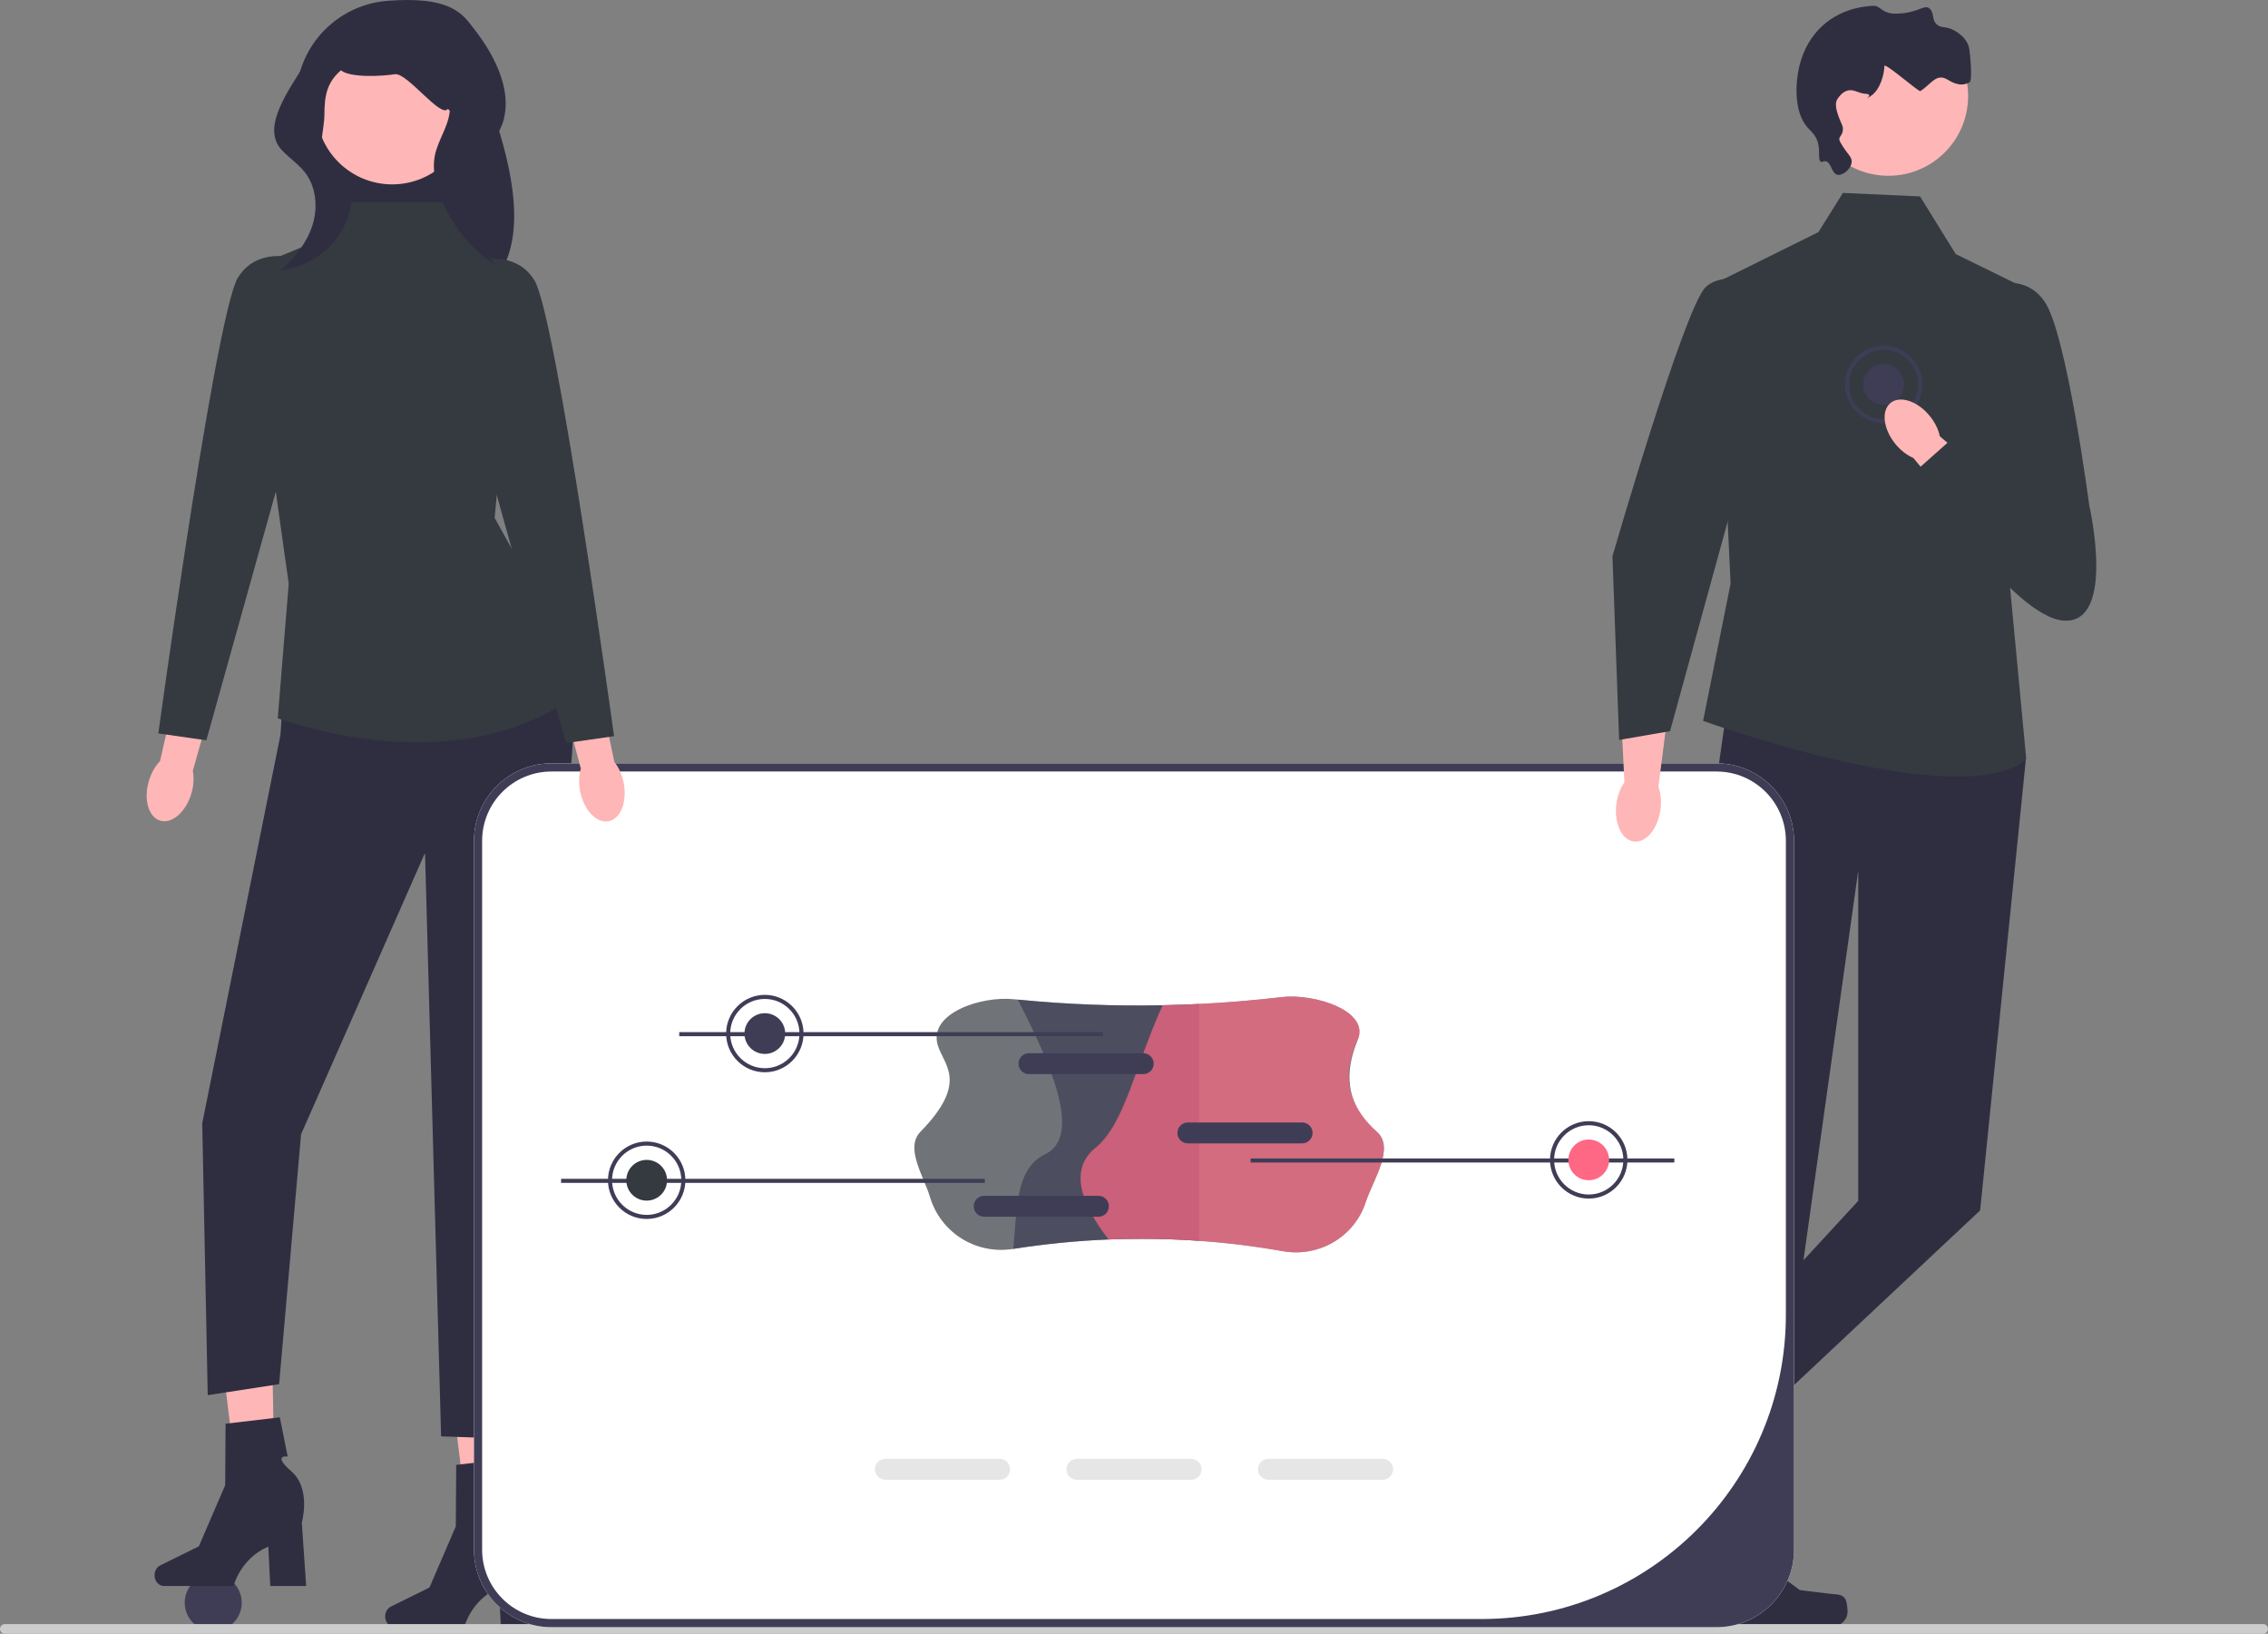 <svg xmlns="http://www.w3.org/2000/svg" width="556.67" height="400.968" viewBox="0 0 556.67 400.968" xmlns:xlink="http://www.w3.org/1999/xlink"><rect x="0" y="0" width="556.67" height="400.968" fill="#808080" stroke="none"/><circle cx="52.335" cy="393.349" r="7" fill="#3f3d56"/><path d="M36.536,191.666c.586-1.983,1.572-3.669,2.737-4.867l4.393-19.242,9.095,2.358-5.435,19.265c.326,1.639,.236,3.589-.35,5.572-1.34,4.53-4.762,7.511-7.645,6.658-2.883-.852-4.133-5.216-2.794-9.745h0Z" fill="#ffb6b6"/><g><polygon points="124.072 378.759 115.464 378.962 110.666 340.291 123.369 339.991 124.072 378.759" fill="#ffb6b6"/><path d="M94.54,396.716h0c0,1.454,1.032,2.633,2.305,2.633h17.085s1.681-6.758,8.536-9.667l.473,9.667h8.814l-1.068-15.544s2.358-8.316-2.539-12.567c-4.897-4.251-.931-3.659-.931-3.659l-1.926-9.621-13.318,1.566-.098,15.102-6.463,14.99-9.48,4.683c-.844,.417-1.39,1.367-1.39,2.417l-0,0Z" fill="#2f2e41"/></g><g><polygon points="67.466 368.65 58.858 368.853 54.06 330.183 66.763 329.882 67.466 368.65" fill="#ffb6b6"/><path d="M37.934,386.608h0c0,1.454,1.032,2.633,2.305,2.633h17.085s1.681-6.758,8.536-9.667l.473,9.667h8.814l-1.068-15.544s2.358-8.316-2.539-12.567c-4.897-4.251-.931-3.659-.931-3.659l-1.926-9.621-13.318,1.566-.098,15.102-6.463,14.99-9.48,4.683c-.844,.417-1.39,1.367-1.39,2.417l-0,0Z" fill="#2f2e41"/></g><path d="M121.406,70.497l-30.998,5.391c-2.136-5.466-16.473-42.549-17.359-47.9C70.747,14.075,81.12,1.248,95.183,.199h0c13.488-1.007,21.705,1.519,22.853,14.367,.402,4.503,4.267,16.567,5.448,20.931,6.516,24.077-.52,29.87-2.078,35.001Z" fill="#2f2e41"/><path d="M70.865,149.341l-2.022,30.998-19.205,95.354,1.348,66.714,17.521-2.696,5.391-61.323,30.423-69.072,3.945,143.199,18.869,.674,13.261-168.168c1.013-12.849-2.354-25.663-9.554-36.353v-0l-59.975,.674Z" fill="#2f2e41"/><path d="M109.95,49.607h-24.732l-5.593,8.76-19.542,8.087,10.782,76.822-2.696,33.02c15.235,5.17,50.592,13.171,76.165-7.947l-22.929-41.246,5.391-57.953-10.445-9.503-6.402-10.039Z" fill="#343a40"/><path d="M75.245,64.096s-11.456-4.717-16.847,4.043c-2.934,4.767-8.462,37.473-12.892,66.298-3.711,24.144-6.651,45.565-6.651,45.565l11.793,1.685,13.174-47.16,10.075-36.064,1.348-34.368Z" fill="#343a40"/><circle cx="96.267" cy="26.565" r="18.686" fill="#ffb6b6"/><g><polygon points="397.601 376.965 406.892 382.063 430.976 348.653 417.264 341.13 397.601 376.965" fill="#ffb6b6"/><path d="M429.547,394.222h0c.022,.646-.688,2.302-.999,2.869h0c-.956,1.741-3.142,2.379-4.884,1.423l-28.771-15.789c-1.188-.652-1.623-2.144-.971-3.332l.657-1.198s.552-4.381,5.918-7.211c0,0,1.735,5.473,10.164,3.018l3.2-2.027,6.954,14.871,6.004,4.326c1.314,.946,2.672,1.432,2.727,3.05l0,0Z" fill="#2f2e41"/></g><g><polygon points="416.665 392.751 427.262 392.75 432.303 351.874 416.662 351.875 416.665 392.751" fill="#ffb6b6"/><path d="M452.973,392.51h0c.33,.556,.504,2.349,.504,2.996h0c0,1.986-1.61,3.597-3.597,3.597h-32.819c-1.355,0-2.454-1.099-2.454-2.454v-1.366s-1.624-4.107,1.719-9.168c0,0,4.154,3.963,10.362-2.244l1.831-3.316,13.251,9.691,7.345,.904c1.607,.198,3.032-.031,3.858,1.361h0Z" fill="#2f2e41"/></g><polygon points="424.426 169.862 420.032 200.523 414.318 367.982 434.396 367.982 456.098 213.664 456.098 294.725 410.274 344.396 424.803 354.504 486.016 297.061 497.205 186.709 488.444 170.536 424.426 169.862" fill="#2f2e41"/><path d="M471.26,48.205l-18.925-.856-6.008,9.616-24.992,12.384,3.428,73.873-6.739,33.694s63.138,22.911,79.311,9.433l-4.511-47.844,3.511-68.156-16.314-7.993-8.76-14.151Z" fill="#343a40"/><circle cx="463.492" cy="23.571" r="19.572" fill="#ffb6b6"/><path d="M448.021,39.561c1.421,.139,1.502,2.89,2.853,3.303,1.236,.378,3.391-1.242,3.603-3.003,.169-1.403-1.019-1.875-2.703-4.804-.99-1.722,.617-1.26,.56-3.707-.017-.729-2.7-5.161-1.311-7.103,.46-.643,1.111-1.554,2.252-1.952,1.717-.599,2.639,.627,4.804,.751,2.07,.119-1.339,2.078,1.061,.542,2.453-1.571,3.383-5.652,3.369-7.413-.014-1.811-.417,1.604,0,0,.21-.808,8.423,6.419,8.824,6.175,2.586-1.571,3.886-4.516,6.675-2.805,3.026,1.857,4.396,1.116,5.391,.674,.817-.364,.144-7.306-.097-8.433-.662-3.098-4.089-4.547-4.354-4.654-1.772-.719-2.421-.194-3.453-1.051-1.466-1.217-.633-2.672-1.802-3.904-1.288-1.357-2.8,1.128-8.36,1.173-3.574,.029-3.717-2.035-5.603-1.924-1.564,.092-6.756,.397-11.411,4.054-5.039,3.958-6.372,9.427-6.756,11.11-.898,3.934-1.265,10.946,2.102,14.714,.807,.903,2.043,1.859,2.552,3.753,.575,2.136-.09,4.292,.751,4.654,.352,.152,.529-.201,1.051-.15Z" fill="#2f2e41"/><path d="M0,399.778c0,.66,.53,1.19,1.19,1.19H555.48c.66,0,1.19-.53,1.19-1.19,0-.66-.53-1.19-1.19-1.19H1.19c-.66,0-1.19,.53-1.19,1.19Z" fill="#ccc"/><path d="M421.315,187.349H135.355c-10.49,0-19.02,8.53-19.02,19.02v173.96c0,10.49,8.53,19.02,19.02,19.02H421.315c10.49,0,19.02-8.53,19.02-19.02V206.369c0-10.49-8.53-19.02-19.02-19.02Z" fill="#fff"/><path d="M421.315,187.349H135.355c-10.49,0-19.02,8.53-19.02,19.02v173.96c0,10.49,8.53,19.02,19.02,19.02H421.315c10.49,0,19.02-8.53,19.02-19.02V206.369c0-10.49-8.53-19.02-19.02-19.02Zm17.02,135.304c0,41.254-33.443,74.696-74.696,74.696H135.355c-9.4,0-17.02-7.62-17.02-17.02V206.369c0-9.4,7.62-17.02,17.02-17.02H421.315c9.4,0,17.02,7.62,17.02,17.02v116.284Z" fill="#3f3d56"/><path d="M142.395,194.221c-.402-2.028-.312-3.979,.163-5.581l-5.046-19.081,9.15-2.136,4.134,19.586c1.05,1.3,1.876,3.069,2.278,5.098,.917,4.634-.729,8.863-3.678,9.447-2.949,.584-6.083-2.699-7-7.333h0Z" fill="#ffb6b6"/><path d="M114.33,64.769s11.456-4.717,16.847,4.043c5.391,8.76,19.542,111.864,19.542,111.864l-11.793,1.685-23.249-83.224-1.348-34.368Z" fill="#343a40"/><path d="M396.743,197.26c.276-2.066,.994-3.898,1.963-5.272l-2.202-44.703,16.736-2.235-6.196,48.052c.574,1.58,.784,3.537,.508,5.602-.632,4.719-3.563,8.221-6.548,7.822-2.985-.399-4.892-4.547-4.261-9.266h0Z" fill="#ffb6b6"/><path d="M439.689,71.129s-15.86-5.99-21.135-.561c-5.275,5.429-22.784,65.953-22.784,65.953l1.64,45.076,12.494-2.156,29.785-108.312Z" fill="#343a40"/><path d="M245.365,358.036h-28.06c-1.41,0-2.56,1.15-2.56,2.56,0,1.42,1.15,2.57,2.56,2.57h28.06c1.41,0,2.56-1.15,2.56-2.57,0-1.41-1.15-2.56-2.56-2.56Z" fill="#e6e6e6"/><path d="M292.365,358.036h-28.06c-1.41,0-2.56,1.15-2.56,2.56,0,1.42,1.15,2.57,2.56,2.57h28.06c1.41,0,2.56-1.15,2.56-2.57,0-1.41-1.15-2.56-2.56-2.56Z" fill="#e6e6e6"/><path d="M339.365,358.036h-28.06c-1.41,0-2.56,1.15-2.56,2.56,0,1.42,1.15,2.57,2.56,2.57h28.06c1.41,0,2.56-1.15,2.56-2.57,0-1.41-1.15-2.56-2.56-2.56Z" fill="#e6e6e6"/><g><path d="M452.835,94.349c0-5.238,4.262-9.5,9.5-9.5,5.238,0,9.5,4.262,9.5,9.5s-4.262,9.5-9.5,9.5c-5.238,0-9.5-4.262-9.5-9.5Zm1,0c0,4.687,3.813,8.5,8.5,8.5,4.687,0,8.5-3.813,8.5-8.5s-3.813-8.5-8.5-8.5c-4.687,0-8.5,3.813-8.5,8.5Z" fill="#3f3d56"/><circle cx="462.335" cy="94.349" r="5" fill="#3f3d56"/></g><path d="M473.644,102.078c1.309,1.601,2.147,3.365,2.481,5.002l33.912,28.692-9.809,13.697-30.604-37.074c-1.538-.653-3.099-1.826-4.408-3.427-2.989-3.657-3.526-8.165-1.199-10.067,2.327-1.902,6.638-.48,9.627,3.178h0Z" fill="#ffb6b6"/><path d="M487.096,70.78s9.434-4.717,14.825,3.369c5.391,8.087,10.878,49.892,10.878,49.892,0,0,6.643,28.952-6.16,28.278-12.804-.674-36.304-36.835-36.304-36.835l9-8,1.023-9.749,6.739-26.955Z" fill="#343a40"/><path d="M93.977,3.173c-7.601,1.337-14.966,5.453-18.909,12.087-3.943,6.634-11.168,15.877-5.93,21.545,1.81,1.959,4.117,3.442,5.746,5.554,2.771,3.595,3.172,8.645,1.79,12.969s-4.346,7.99-7.736,11.007c7.258-.749,13.881-5.905,16.388-12.757,1.16-3.171,1.396-6.974-.589-9.706-1.044-1.437-2.581-2.419-3.907-3.6-3.419-3.047-1.223-7.649-1.203-12.228s.597-7.766,4.043-10.782c2.373,1.897,10.244,1.439,13.243,.952,2.999-.487,11.387,11.032,13.038,8.482,3.234,4.157,1.021-4.409,.414,.822-.434,3.743-2.892,6.971-3.633,10.665-.645,3.215,.06,6.56,1.192,9.637,2.555,6.941,7.344,13.039,13.482,17.165-3.544-5.012-7.238-10.489-7.122-16.627,.086-4.552,7.785-13.947,9.143-18.293,2.599-8.315-2.554-17.53-8.087-24.26-4.859-5.91-14.252-4.084-21.7-2.334" fill="#2f2e41"/><g><path d="M337.929,277.751c4.545,3.988-.96,11.87-2.735,17.325-2.765,8.499-11.493,13.556-20.294,12-6.818-1.205-13.679-2.057-20.581-2.546-7.36-.52-14.76-.63-22.22-.33-7.75,.31-15.55,1.08-23.42,2.31l-.132,.02c-9.032,1.405-17.687-4.019-20.297-12.779-1.511-5.07-6.206-12.023-2.321-16.001,11.991-12.278,5.619-16.382,4.208-21.332-2.211-7.759,10.652-12.007,18.678-11.188,.334,.034,.669,.068,1.003,.101,11.85,1.17,23.7,1.63,35.55,1.38,2.98-.05,5.97-.16,8.95-.31,6.759-.333,13.515-.896,20.271-1.692,7.851-.924,21.629,3.232,18.639,10.55-3.081,7.541-3.42,15.367,4.7,22.492Z" fill="#343a40" opacity=".7"/><path d="M294.319,246.401v58.13c-7.36-.52-14.76-.63-22.22-.33-7.75,.31-15.55,1.08-23.42,2.31,1.05-9.73,.38-19.63,7.89-23.26,9.29-4.5,1.04-22.67-6.75-37.92,11.85,1.17,23.7,1.63,35.55,1.38,2.98-.05,5.97-.16,8.95-.31Z" fill="#3f3d56" opacity=".7"/><path d="M337.929,277.751c4.459,4.084-.96,11.87-2.735,17.325-2.765,8.499-11.493,13.556-20.294,12-6.818-1.205-13.679-2.057-20.581-2.546-7.36-.52-14.76-.63-22.22-.33-6.98-9.01-9.65-17.28-3.23-22.49,7.27-5.89,9.8-20.37,16.5-35,2.98-.05,5.97-.16,8.95-.31,6.759-.333,13.515-.896,20.271-1.692,7.851-.924,21.966,3.379,18.639,10.55-3.297,7.108-3.708,14.791,4.7,22.492Z" fill="#ff6884" opacity=".7"/></g><path d="M269.609,293.485h-28.06c-1.41,0-2.56,1.15-2.56,2.56,0,1.42,1.15,2.57,2.56,2.57h28.06c1.41,0,2.56-1.15,2.56-2.57,0-1.41-1.15-2.56-2.56-2.56Z" fill="#3f3d56"/><path d="M319.609,275.485h-28.06c-1.41,0-2.56,1.15-2.56,2.56,0,1.42,1.15,2.57,2.56,2.57h28.06c1.41,0,2.56-1.15,2.56-2.57,0-1.41-1.15-2.56-2.56-2.56Z" fill="#3f3d56"/><path d="M280.609,258.485h-28.06c-1.41,0-2.56,1.15-2.56,2.56,0,1.42,1.15,2.57,2.56,2.57h28.06c1.41,0,2.56-1.15,2.56-2.57,0-1.41-1.15-2.56-2.56-2.56Z" fill="#3f3d56"/><g><rect x="137.716" y="289.311" width="104.009" height="1" fill="#3f3d56"/><path d="M158.725,299.164c-5.238,0-9.5-4.262-9.5-9.5s4.262-9.5,9.5-9.5,9.5,4.262,9.5,9.5-4.262,9.5-9.5,9.5Zm0-18c-4.687,0-8.5,3.813-8.5,8.5s3.813,8.5,8.5,8.5,8.5-3.813,8.5-8.5-3.813-8.5-8.5-8.5Z" fill="#3f3d56"/><circle cx="158.725" cy="289.664" r="5" fill="#343a40"/></g><g><rect x="306.945" y="284.311" width="104.009" height="1" fill="#3f3d56"/><path d="M380.445,284.664c0-5.238,4.262-9.5,9.5-9.5,5.238,0,9.5,4.262,9.5,9.5,0,5.238-4.262,9.5-9.5,9.5-5.238,0-9.5-4.262-9.5-9.5Zm1,0c0,4.687,3.813,8.5,8.5,8.5,4.687,0,8.5-3.813,8.5-8.5,0-4.687-3.813-8.5-8.5-8.5-4.687,0-8.5,3.813-8.5,8.5Z" fill="#3f3d56"/><circle cx="389.945" cy="284.664" r="5" fill="#ff6884"/></g><g><rect x="166.716" y="253.311" width="104.009" height="1" fill="#3f3d56"/><path d="M187.725,263.164c-5.238,0-9.5-4.262-9.5-9.5s4.262-9.5,9.5-9.5,9.5,4.262,9.5,9.5-4.262,9.5-9.5,9.5Zm0-18c-4.687,0-8.5,3.813-8.5,8.5s3.813,8.5,8.5,8.5,8.5-3.813,8.5-8.5-3.813-8.5-8.5-8.5Z" fill="#3f3d56"/><circle cx="187.725" cy="253.664" r="5" fill="#3f3d56"/></g></svg>